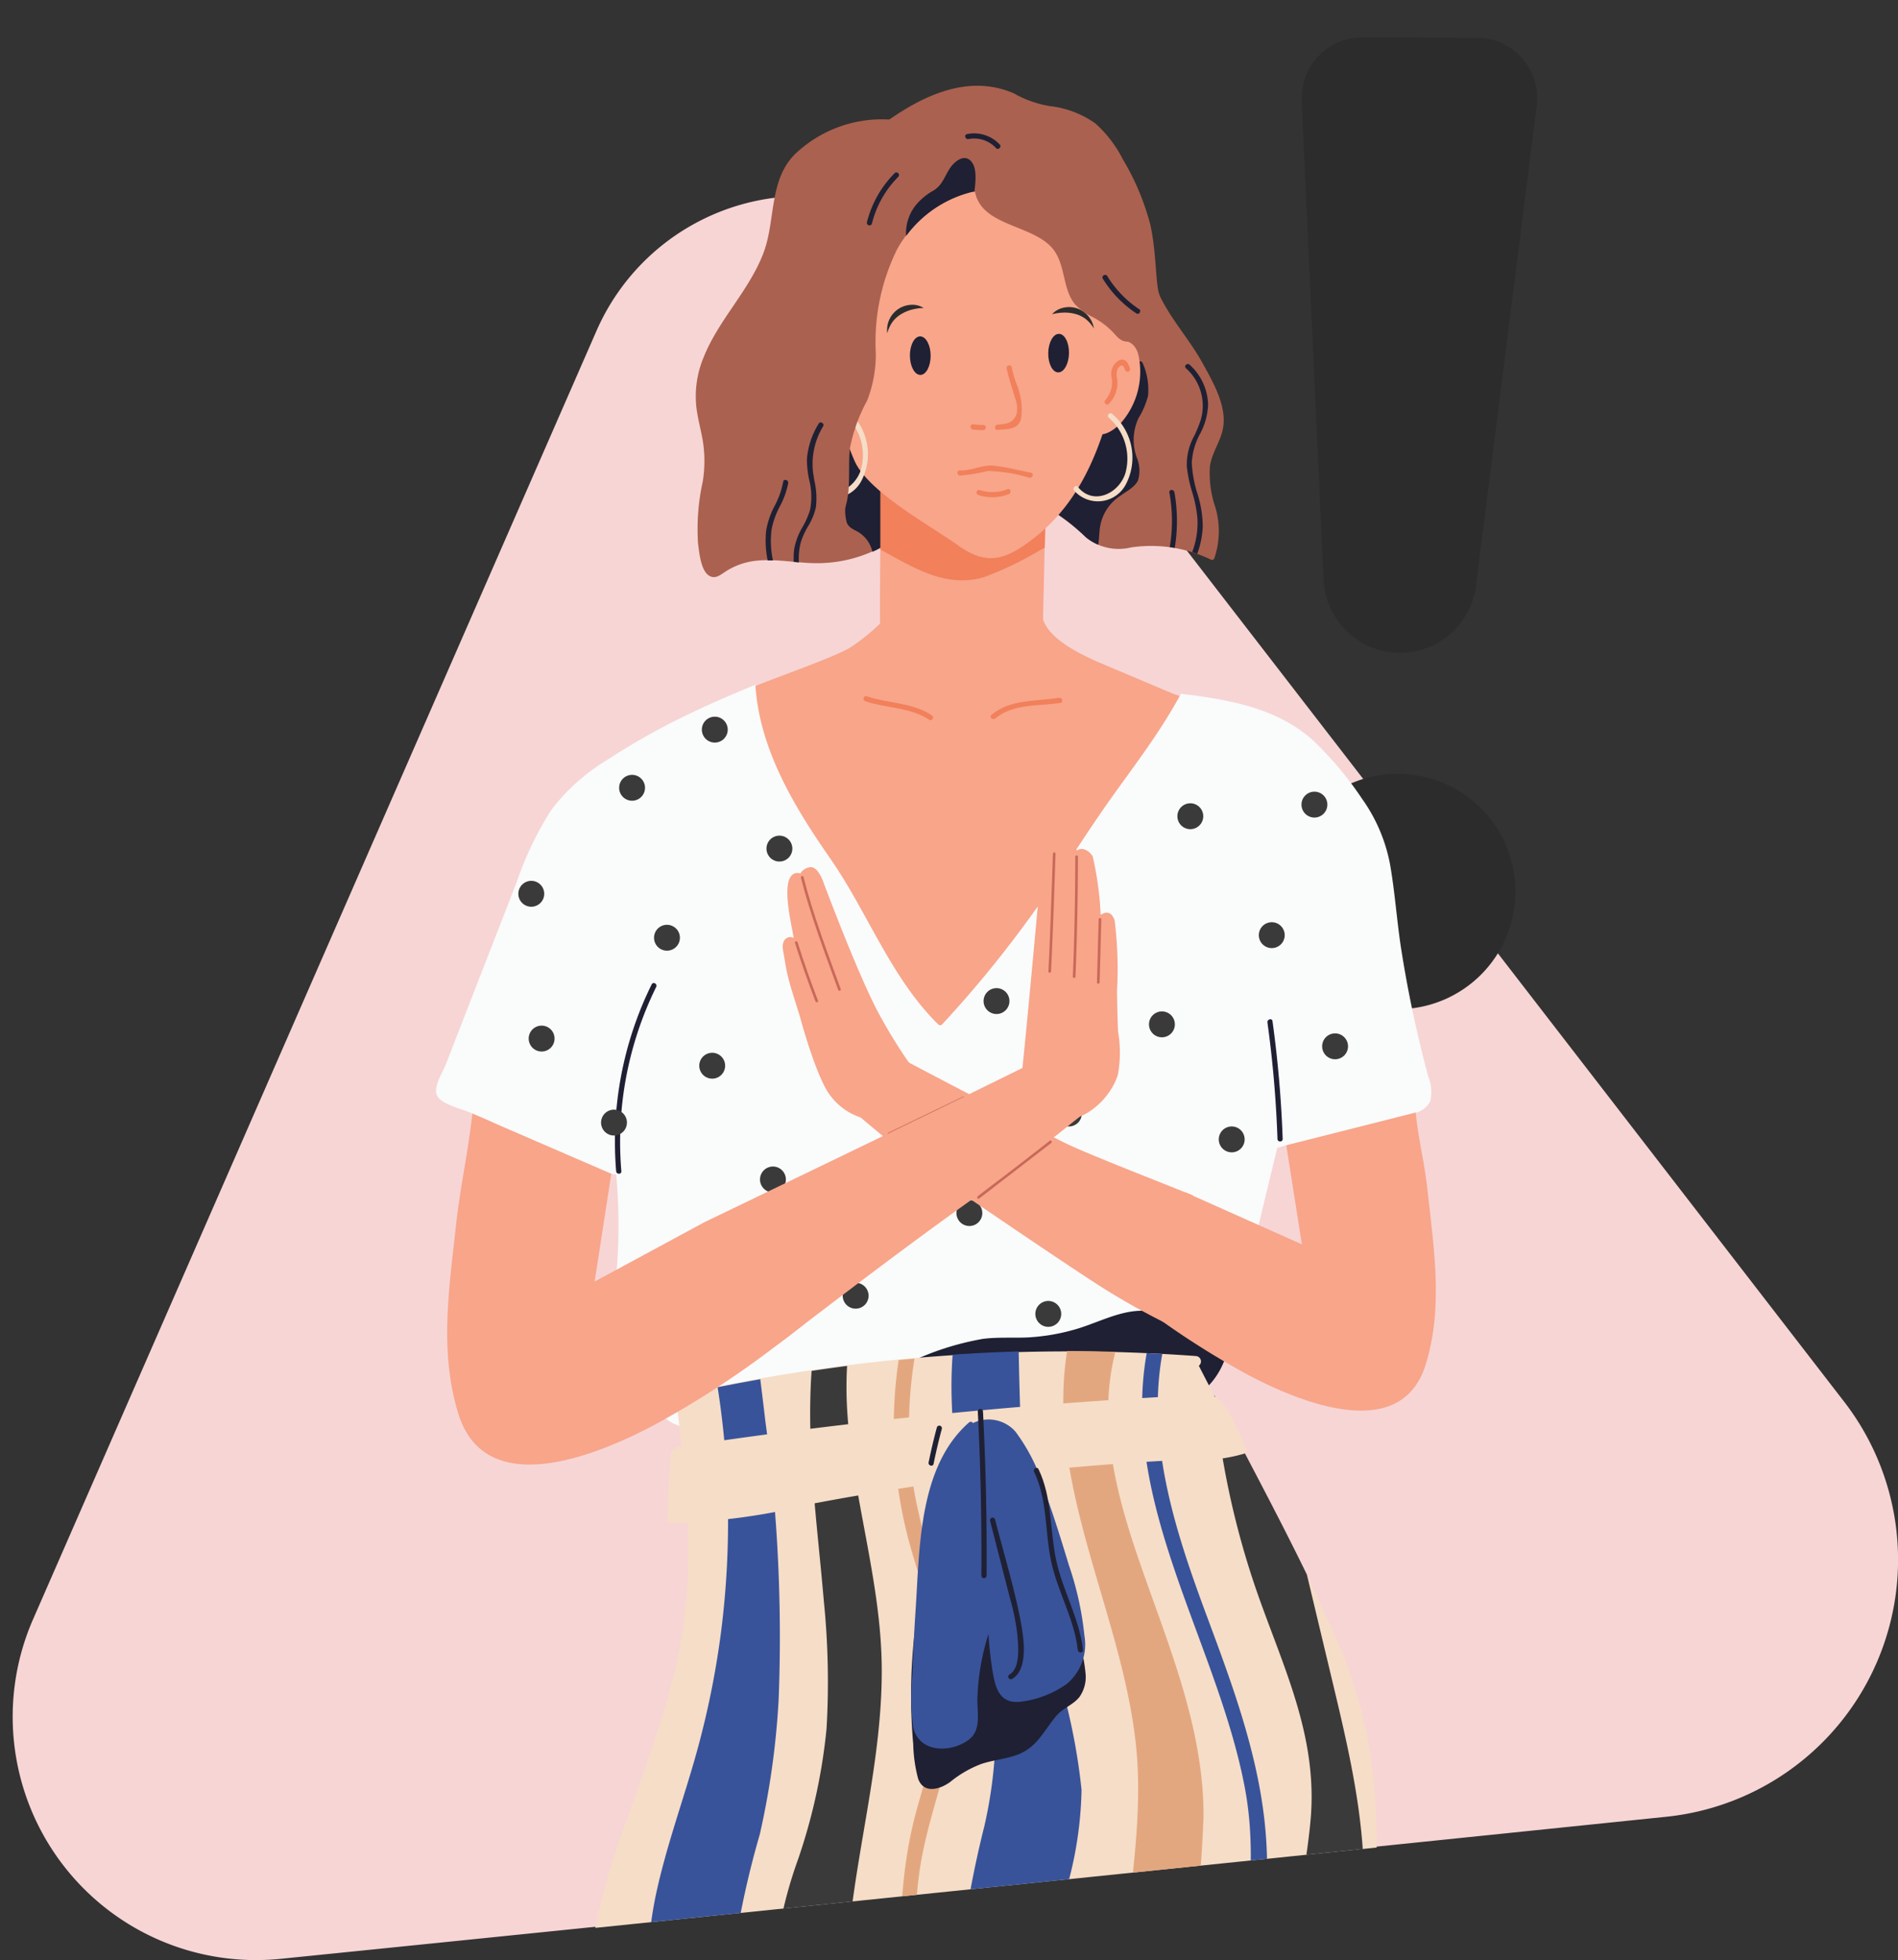 <svg xmlns="http://www.w3.org/2000/svg" xmlns:xlink="http://www.w3.org/1999/xlink" width="109.465" height="113.02" viewBox="0 0 109.465 113.02">
  <rect x="0" y="0" width="109.465" height="113.02" fill="#333333" stroke="none"/>
  <defs>
    <clipPath id="clip-path">
      <path id="Path_87296" data-name="Path 87296" d="M450.262,53.088H552.686l-10.6,105.249-75.582,7.77Z" transform="translate(-450.262 -53.088)" fill="none"/>
    </clipPath>
    <clipPath id="clip-path-2">
      <rect id="Rectangle_4153" data-name="Rectangle 4153" width="12.708" height="5.835" fill="none"/>
    </clipPath>
  </defs>
  <g id="Group_8171" data-name="Group 8171" transform="translate(-450.262 -53.088)">
    <path id="Shape" d="M452.466,151.164a14.03,14.03,0,0,0,14.293,19.566c22.583-2.287,56.421-5.768,79.876-8.187a14.9,14.9,0,0,0,10.29-23.932L507.113,74.128a12.972,12.972,0,0,0-22.142,2.723Z" transform="translate(-0.302 -4.699)" fill="#f7d5d5"/>
    <g id="Group" transform="translate(524.086 55.247)">
      <path id="Fill_4" data-name="Fill 4" d="M556.539,59.808,557.8,87.347a4.415,4.415,0,0,0,8.8.357l3.494-27.6a3.489,3.489,0,0,0-3.006-3.915,3.554,3.554,0,0,0-.425-.03l-6.641-.02a3.49,3.49,0,0,0-3.479,3.5c0,.054,0,.109,0,.164" transform="translate(-555.291 -56.144)" fill="#2c2c2c"/>
      <path id="Fill_6" data-name="Fill 6" d="M567.967,125.283a6.787,6.787,0,1,1-4.156-8.652h0a6.782,6.782,0,0,1,4.158,8.642l0,.009" transform="translate(-554.774 -73.792)" fill="#2c2c2c"/>
    </g>
    <g id="Girl" transform="translate(450.262 53.088)">
      <path id="Mask-2" d="M450.262,53.088H552.686l-10.6,105.249-75.582,7.77Z" transform="translate(-450.262 -53.088)" fill="none"/>
      <g id="Group_8174" data-name="Group 8174">
        <g id="Group_8173" data-name="Group 8173" clip-path="url(#clip-path)">
          <g id="Girl-2" transform="translate(16.95 4.945)">
            <g id="Girl-3">
              <g id="Group_3" data-name="Group 3" transform="translate(4.101 205.149)">
                <path id="Clip_2-2" data-name="Clip 2-2" d="M480.064,350.515h12.708v5.835H480.064Z" transform="translate(-480.064 -350.515)" fill="none"/>
                <g id="Group_8172" data-name="Group 8172">
                  <g id="Group_8171-2" data-name="Group 8171" clip-path="url(#clip-path-2)">
                    <g id="Group_3-2" data-name="Group 3-2" transform="translate(0.001 0)">
                      <path id="Fill_1" data-name="Fill 1" d="M492.7,351.183c-1.15-.727-2.9-.66-4.2-.668a21.761,21.761,0,0,0-4.771.515.156.156,0,0,0-.2-.088l-.008,0c-1.993.928-2.782,3.021-3.442,4.973a.151.151,0,0,0,.1.184,19.543,19.543,0,0,0,7.524-.29c1.074-.226,1.541-1.038,2.233-1.813a20.394,20.394,0,0,1,2.8-2.583.15.15,0,0,0,0-.213.119.119,0,0,0-.028-.022" transform="translate(-480.065 -350.515)" fill="#1f2033"/>
                    </g>
                  </g>
                </g>
              </g>
              <path id="Fill_4-2" data-name="Fill 4-2" d="M537.91,72.173c-.252-.529-.174-2.456-.549-4.1a14.4,14.4,0,0,0-1.579-3.744,6.993,6.993,0,0,0-1.586-2.07,5.6,5.6,0,0,0-2.64-1,6.3,6.3,0,0,1-2.06-.732c-2.923-1.274-5.878.458-8.163,2.234a.147.147,0,0,0-.16.1c0,.012-.007.023-.011.035l-.141.109c-.1.078-.04.194.052.232a4.459,4.459,0,0,0,.581,2.491q.777,1.776,1.563,3.55a50.082,50.082,0,0,1,2.931,7.43c.532,2.044.964,4.233,2.4,5.868a7.008,7.008,0,0,0,2.585,1.685,11.269,11.269,0,0,1,2.521,1.866,3.007,3.007,0,0,0,2.607.579,7.944,7.944,0,0,1,4.591.7.152.152,0,0,0,.2-.054,4.839,4.839,0,0,0-.016-3.21,6.122,6.122,0,0,1-.234-2.082c.1-.8.624-1.458.762-2.249.223-1.271-.6-2.676-1.192-3.744-.741-1.346-1.814-2.506-2.472-3.893" transform="translate(-487.974 -60.088)" fill="#ab614f"/>
              <path id="Fill_6-2" data-name="Fill 6-2" d="M540.919,89.429a1.963,1.963,0,0,0-.044-1.215,2.961,2.961,0,0,1,.071-2.362,4.688,4.688,0,0,0,.545-1.278,3.789,3.789,0,0,0-.306-1.886.151.151,0,0,0-.294.04,7.158,7.158,0,0,0-2.3,2.376c-.762,1.085-1.445,2.238-2.152,3.362a4.939,4.939,0,0,0-.973,2.433,11.894,11.894,0,0,1,2.438,1.825,2.9,2.9,0,0,0,.715.434c.046-.3.056-.61.076-.777a2.635,2.635,0,0,1,1.221-2.059c.336-.249.829-.491,1.006-.894" transform="translate(-492.23 -66.693)" fill="#1f2033"/>
              <path id="Fill_8" data-name="Fill 8" d="M544.462,349.609q-2.448.437-4.868,1.008c-.783.186-1.566.376-2.341.593a2.774,2.774,0,0,0-1.336.684.153.153,0,0,0-.212.2c.87,1.692,2.95,3.485,5.01,3.071a3.671,3.671,0,0,0,2.16-1.744,14.655,14.655,0,0,0,1.77-3.629c.039-.117-.08-.2-.184-.184" transform="translate(-492.296 -145.1)" fill="#1f2033"/>
              <path id="Fill_10" data-name="Fill 10" d="M536.02,111.633a1.8,1.8,0,0,0-.259-2.526c-.03-.025-.062-.049-.094-.071a2.9,2.9,0,0,0,.453-.7c.353-.817.194-.547-.428-.831l-4.322-1.827c-1.005-.458-2.736-1.284-3.091-2.437,0-.027-.009-.052-.011-.078v-.011a2.5,2.5,0,0,0,0-.542.385.385,0,0,0-.046-.09.119.119,0,0,0-.117-.122h-.02c-.328-.178-.947-.012-1.267-.006q-2.614.07-5.221.288a15.865,15.865,0,0,0-1.617.108.142.142,0,0,0-.177-.095.145.145,0,0,0-.061.039l-.006.006a.137.137,0,0,0-.164.028,11.387,11.387,0,0,1-2.465,2.147c-1.048.6-4.919,1.946-5.463,2.211-.283.138-.306.365-.312.668a2.973,2.973,0,0,0,.424,1.049c.013.025.027.049.04.075a3.743,3.743,0,0,0-.6,3.037c.473,2.021,2.1,3.868,3.312,5.5,2.419,3.271,5.011,6.428,6.869,10.052a1.563,1.563,0,0,0,.944,1.789,1.7,1.7,0,0,0,2.728-1.625l1.33-2.113a1.627,1.627,0,0,0,.249-.673,17.768,17.768,0,0,0,2.74-5.565l6.649-7.694" transform="translate(-485.076 -72.488)" fill="#f8a58a"/>
              <path id="Fill_12" data-name="Fill 12" d="M543.077,131.535c-.22-.829-.43-1.662-.622-2.5q-.544-2.371-.922-4.775c-.258-1.64-.362-3.308-.653-4.945a9.554,9.554,0,0,0-1.613-3.761,19.865,19.865,0,0,0-2.783-3.324c-2.082-1.919-4.941-2.4-7.66-2.726-.2.378-.419.744-.631,1.1-1.054,1.753-2.3,3.375-3.482,5.041-1.474,2.078-2.8,4.258-4.291,6.327a66.048,66.048,0,0,1-5.375,6.6.152.152,0,0,1-.212,0c-2.741-2.689-4.076-6.471-6.244-9.584-2.082-2.994-4.076-6.3-4.309-10-1.421.575-2.826,1.185-4.2,1.863a40.062,40.062,0,0,0-4.329,2.455,11.523,11.523,0,0,0-3.249,2.907,19.519,19.519,0,0,0-2.01,4.209l-2.033,5.223-2.031,5.223c-.181.46-.732,1.29-.516,1.784.163.374.8.588,1.152.728a15.756,15.756,0,0,1,2.5,1.048c.742.454,1.431.98,2.2,1.392a12.8,12.8,0,0,0,4.49,1.4,32.684,32.684,0,0,1,0,5.855,10.1,10.1,0,0,0,1.126,5.553c.648,1.267,1.353,3.058,2.989,3.165a18.859,18.859,0,0,0,3.029-.275q1.754-.178,3.509-.322,6.732-.551,13.492-.59c2.027-.012,4.058.09,6.083.047a5.451,5.451,0,0,0,4.026-1.353,5.549,5.549,0,0,0,1.134-2.4c.317-1.189.595-2.39.891-3.584.57-2.3,1.262-5.248,1.849-7.633.208-.057.406-.116.585-.16q2.462-.615,4.923-1.235c.781-.2,1.572-.374,2.347-.6a1.314,1.314,0,0,0,.969-.7,2.375,2.375,0,0,0-.131-1.45" transform="translate(-477.665 -74.446)" fill="#fafbfb"/>
              <path id="Fill_14" data-name="Fill 14" d="M542.157,162.2a11.194,11.194,0,0,0-1.375-1.029,2.487,2.487,0,0,0-.636-.141,2.355,2.355,0,0,1-.98-.494,2.343,2.343,0,0,0-1.513-.454c-1.309.054-2.575.777-3.826,1.109a12.158,12.158,0,0,1-2.65.429c-.852.034-1.7-.028-2.551.083a16.33,16.33,0,0,0-4.25,1.367.118.118,0,0,0-.093.04l-.081.035c-.176.076-.024.333.15.257l.05-.021a22.786,22.786,0,0,0,4.265.528c1.517.2,3.008.565,4.521.8a26.71,26.71,0,0,0,4.512.29c.777-.011,1.554-.047,2.331-.095.325-.02.672-.02,1.016-.034a3.468,3.468,0,0,0,.712-.583,4.457,4.457,0,0,0,.9-1.611,1.879,1.879,0,0,0-.5-.473" transform="translate(-488.9 -89.448)" fill="#1f2033"/>
              <path id="Fill_16" data-name="Fill 16" d="M536.916,228.215c-.363-5.409-1.267-10.772-1.5-16.192-.223-5.254.569-10.4,1.056-15.611.526-5.638.289-11.044-2.023-16.287-2.385-5.413-5.308-10.632-8-15.9a.311.311,0,0,0-.159-.558,101.432,101.432,0,0,0-29.716,2.219.253.253,0,0,0-.212.277.24.24,0,0,0-.039.17c.646,5.108,1.156,10.177-.042,15.25-1.027,4.347-2.854,8.446-4.1,12.727a38.533,38.533,0,0,0-1.088,13.7,51.012,51.012,0,0,1,.151,7.295,27.921,27.921,0,0,1-1.625,7.113c-1.423,4.055-3.381,7.971-4.122,12.235-.81,4.662.882,9.071.648,13.71-.4,7.947-6.967,13.859-8.462,21.51-1.009,5.164,1.142,10.409-.189,15.531-1.1,4.238-4,8.152-3.049,12.709a.3.3,0,0,0,.288.219,170.421,170.421,0,0,1,21.4-.963.3.3,0,0,0,.3-.3,43.361,43.361,0,0,1,1.308-10.48c.836-2.83,2.243-5.452,3.116-8.269,1.894-6.116-.332-12.662,2.087-18.673,1.1-2.734,2.744-5.211,3.88-7.93a25.435,25.435,0,0,0,1.656-8.224,41.346,41.346,0,0,1,1.493-10.006c.5-1.572,1.105-3.108,1.7-4.65a28.952,28.952,0,0,1,.968,6.293,73.167,73.167,0,0,1-.749,8.849c-.588,5.877.276,11.753-.011,17.637a34.427,34.427,0,0,1-1.7,8.83,21.311,21.311,0,0,0-1.42,7.569c.174,3.2,1.413,6.234,1.795,9.41a28.094,28.094,0,0,1-.719,10.377.3.3,0,0,0,.288.377,145.5,145.5,0,0,0,16.711-.973c1.425-.167,4.284,0,5.211-1.365,1.033-1.52.338-4.341.161-6.015a24.181,24.181,0,0,1,.434-8.247c.574-2.476,1.359-4.906,1.71-7.43.7-5.027-.636-10-.911-15-.3-5.412,1.145-10.626,2.3-15.86a52.708,52.708,0,0,0,1.173-15.074" transform="translate(-474.258 -90.423)" fill="#f6ddc7"/>
              <path id="Fill_18" data-name="Fill 18" d="M499.54,180.309a50.158,50.158,0,0,1-1.606,7.6c-.72,2.465-1.584,4.892-2.126,7.406-1.067,4.945-.164,9.842.228,14.8a28.667,28.667,0,0,1-.26,7.506,40.2,40.2,0,0,1-1.88,6.477c-1.565,4.266-3.505,8.461-4.218,12.984-.77,4.874.353,9.741.195,14.63-.155,4.874-2.273,9.048-4.355,13.343a39.282,39.282,0,0,0-2.472,6.031,38.474,38.474,0,0,0-1.2,7.177,57.986,57.986,0,0,1-1.06,7.812,56.911,56.911,0,0,1-2.123,6.619c-.752,2.034-1.554,4.1-2.176,6.2q3.885-.4,7.788-.615c.008-.052.018-.105.026-.158a63.694,63.694,0,0,0,.632-7.733c.1-2.715.16-5.439.49-8.137a37.782,37.782,0,0,1,1.738-7.463c1.546-4.6,3.7-8.971,5.086-13.626a32.077,32.077,0,0,0,1.31-7c.184-2.695.047-5.4-.025-8.093a41.922,41.922,0,0,1,.388-8.294,38.685,38.685,0,0,1,2.13-7.172c.9-2.343,1.88-4.656,2.667-7.039A39.242,39.242,0,0,0,500.575,208a53.746,53.746,0,0,1-.441-8.189,52.472,52.472,0,0,1,1.652-7.911,46.536,46.536,0,0,0,1.084-7.755,92.852,92.852,0,0,0-.77-16.092c-.092-.8-.191-1.591-.288-2.386q-1.232.218-2.46.463a50.222,50.222,0,0,1,.187,14.184" transform="translate(-474.913 -91.088)" fill="#38539a"/>
              <path id="Fill_20" data-name="Fill 20" d="M508.728,164.872c-.312,4.429.331,8.859.706,13.273a46.469,46.469,0,0,1,.157,7.346,33.12,33.12,0,0,1-1.641,7.536,24.942,24.942,0,0,0-1.456,7.12,41.756,41.756,0,0,0,.862,7.283,30.064,30.064,0,0,1,.393,7.417,40.439,40.439,0,0,1-1.272,6.937c-1.175,4.456-2.818,8.773-3.961,13.238a40.827,40.827,0,0,0-1.182,6.585,71.4,71.4,0,0,0,.031,7.639,24.646,24.646,0,0,1-.962,7.666c-.683,2.279-1.625,4.469-2.483,6.686a37.023,37.023,0,0,0-2.049,7.115c-.417,2.445-.608,4.92-.87,7.384a50.039,50.039,0,0,1-1.305,7.477c-.622,2.362-1.4,4.679-2.15,7-.565,1.745-1.124,3.518-1.584,5.312,1.491-.071,2.984-.112,4.477-.141,1.021-4.016.848-8.234,1.034-12.349a37.1,37.1,0,0,1,1.06-7.809,51.023,51.023,0,0,1,2.418-6.79c1.843-4.379,3.921-8.688,4.839-13.385.978-5,.853-10.12,1.211-15.181a47.832,47.832,0,0,1,1.135-7.738c.578-2.426,1.333-4.8,2.086-7.182,1.449-4.574,2.917-9.22,3.083-14.057.182-5.283-.941-10.511-.443-15.8.485-5.153,1.936-10.2,1.912-15.4-.024-5.086-1.714-9.963-2-15.02a22.157,22.157,0,0,1,0-2.451q-1.028.136-2.042.288" transform="translate(-478.87 -90.771)" fill="#3a3a3a"/>
              <path id="Fill_22" data-name="Fill 22" d="M518.836,208.6c-.326-4.894-1.137-9.83-.524-14.734.353-2.831,1.442-5.472,1.978-8.26a15.253,15.253,0,0,0-.415-7.107c-.792-2.865-1.8-5.594-2.048-8.584a24.606,24.606,0,0,1,.239-5.929c-.305.028-.61.055-.914.085a25.742,25.742,0,0,0,.685,10.786c.716,2.532,1.766,5.036,1.837,7.7.076,2.589-.828,5.046-1.5,7.509-2.621,9.653,1.534,19.585-.983,29.238-1.207,4.629-3.432,8.909-4.8,13.486-1.434,4.8-1.1,9.629-1.464,14.563-.372,5.056-2.344,9.658-4.072,14.36a45.22,45.22,0,0,0-2.7,14.187,88.5,88.5,0,0,1-.685,9.068c-.392,2.749-.918,5.476-1.351,8.218-.227,1.445-.424,2.9-.565,4.35.283,0,.562.006.842.009.565-6.095,2.212-12.227,2.518-18.26.266-5.262.413-10.305,2.107-15.351,1.5-4.471,3.574-8.784,4.418-13.455.894-4.941.141-10.021,1.174-14.943.969-4.6,3.1-8.836,4.612-13.265a34.389,34.389,0,0,0,1.608-13.672" transform="translate(-482.273 -90.597)" fill="#e3a780"/>
              <path id="Fill_24" data-name="Fill 24" d="M529.092,175.953a59.962,59.962,0,0,1,1.1,7.313,25.876,25.876,0,0,1-.6,7.5,60.057,60.057,0,0,0-1.366,7.331,36.255,36.255,0,0,0,.085,7.675c.3,2.527.758,5.015.808,7.569a47.782,47.782,0,0,1-.594,8c-.389,2.6-.88,5.183-1.438,7.753l.11-.283a31.137,31.137,0,0,1,.934,5.5,20.921,20.921,0,0,0,1.813-6.162,46.816,46.816,0,0,1,1.8-7.5,23.052,23.052,0,0,0,1.063-3.833,15.238,15.238,0,0,0,.056-3.867,63.248,63.248,0,0,1-.74-8.514,29.97,29.97,0,0,1,1.541-8.11,22.011,22.011,0,0,0,1.532-7.644,35.676,35.676,0,0,0-1.711-7.787c-1.563-5.7-1.8-11.614-1.915-17.494q-1.9.057-3.809.189c-.311,4.16.535,8.287,1.332,12.364" transform="translate(-489.769 -90.423)" fill="#38539a"/>
              <path id="Fill_26" data-name="Fill 26" d="M540.409,197.53a72.924,72.924,0,0,0,.636-7.323c.016-4.282-1.421-8.321-2.847-12.3-1.383-3.868-2.9-7.931-2.619-12.113a13.49,13.49,0,0,1,.381-2.38c-.926-.026-1.853-.042-2.783-.042-1.329,8.323,3.85,16.16,4.086,24.427.141,4.945-1.086,9.813-1.024,14.757.031,2.495.491,4.948.738,7.425a23.379,23.379,0,0,1-.29,6.889c-.848,4.3-2.7,8.314-4.2,12.407a42.511,42.511,0,0,0-1.871,6.292,45.788,45.788,0,0,0-.706,6.694,66.282,66.282,0,0,1-.584,7.185,23.253,23.253,0,0,1-2.184,6.671c-.3.607-.607,1.209-.911,1.813.017,1.226.008,2.452-.051,3.679a34.426,34.426,0,0,1-1.7,8.83,21.309,21.309,0,0,0-1.42,7.569c.158,2.936,1.209,5.729,1.676,8.626a93.81,93.81,0,0,1,3.683-12.111c1.714-4.521,3.582-9.011,4.548-13.774s1.175-9.607,1.786-14.41a50.112,50.112,0,0,1,1.46-7.455c.627-2.194,1.424-4.335,2.224-6.47,1.572-4.2,3.2-8.464,3.5-12.977.334-4.928-1.022-9.738-1.554-14.6a34.194,34.194,0,0,1,.024-7.307" transform="translate(-488.583 -90.415)" fill="#e3a780"/>
              <path id="Fill_28" data-name="Fill 28" d="M545.378,201.342c.175-2.446.557-4.874.663-7.326.23-5.383-1.592-10.313-3.44-15.276-1.8-4.836-3.509-10-2.583-15.152-.3-.018-.6-.029-.9-.044-1.536,8.714,4.088,16.7,5.666,25.083.964,5.124-.434,10.126-.391,15.258.043,4.978,1.587,9.773,2.025,14.708.827,9.324-2.88,18.147-5.5,26.9a67.724,67.724,0,0,0-2.645,13.107c-.48,5.044-.8,10.03-2.679,14.8-1.971,5.006-4.442,9.668-5.859,14.9a100.467,100.467,0,0,0-2.079,9.927c.3,0,.6-.011.907-.017.437-2.623.932-5.236,1.56-7.82a76.884,76.884,0,0,1,5.007-13.657A41.469,41.469,0,0,0,538.7,263.6c.513-4.935.878-9.788,2.144-14.606,2.26-8.618,6.081-16.96,6.54-25.963.237-4.662-.824-9.133-1.572-13.7a34.016,34.016,0,0,1-.439-7.985" transform="translate(-489.935 -90.466)" fill="#38539a"/>
              <path id="Fill_30" data-name="Fill 30" d="M555.167,224.15c-.538-4.049-1.174-8.089-1.463-12.166a66.943,66.943,0,0,1,.773-13.653c.688-5.248-.456-10.03-1.672-15.108l-1.413-5.911c-1.7-3.487-3.548-6.915-5.337-10.353a48.181,48.181,0,0,0,2.388,11.151c1.537,4.459,3.583,8.437,3.167,13.3-.2,2.287-.694,4.535-.927,6.816a46.793,46.793,0,0,0-.117,7.312c.257,4.721,1.016,9.395,1.471,14.1a53.264,53.264,0,0,1-.342,14.388c-.755,4.321-1.986,8.537-3.037,12.791a66.069,66.069,0,0,0-2.017,13.11,45.426,45.426,0,0,1-2.472,13.92c-2.875,7.954-7.524,16.4-5.823,25.006q2.158-.142,4.309-.349c1.684-6.987,5.34-13.379,7.326-20.3a48.293,48.293,0,0,0,1.483-13.118,58.4,58.4,0,0,1,1.052-11.438c.463-3.146,1.249-6.254,1.935-9.369a52.691,52.691,0,0,0,1.176-15.071c-.113-1.69-.283-3.376-.463-5.06" transform="translate(-492.969 -91.468)" fill="#3a3a3a"/>
              <path id="Fill_32" data-name="Fill 32" d="M502.59,133.406a20.511,20.511,0,0,0-2.049,10.776c.016.19.314.191.3,0a20.223,20.223,0,0,1,2.009-10.626c.085-.172-.172-.323-.258-.15" transform="translate(-481.955 -81.594)" fill="#1f2033"/>
              <path id="Fill_34" data-name="Fill 34" d="M554.035,136.393c-.026-.189-.314-.108-.29.079a65.558,65.558,0,0,1,.579,6.717c.007.191.305.192.3,0a66.33,66.33,0,0,0-.588-6.8" transform="translate(-497.597 -82.462)" fill="#1f2033"/>
              <path id="Fill_38" data-name="Fill 38" d="M538.159,170.135a12.26,12.26,0,0,0-.723-1.625,4.686,4.686,0,0,0-.895-1.358,1.518,1.518,0,0,0-1.148-.212c-.781.037-1.562.083-2.342.126q-4.686.269-9.358.684-9.221.818-18.379,2.2a.121.121,0,0,0-.109.132.128.128,0,0,0,.008.033.161.161,0,0,0-.215.078.167.167,0,0,0-.014.049q-.2,1.964-.212,3.937a.151.151,0,0,0,.149.149,37.317,37.317,0,0,0,8.24-1.123q4.292-.815,8.625-1.386,4.205-.553,8.438-.875,2.19-.167,4.38-.271a9.521,9.521,0,0,0,3.488-.368.149.149,0,0,0,.071-.168" transform="translate(-483.218 -91.453)" fill="#f6ddc7"/>
              <path id="Fill_40" data-name="Fill 40" d="M512.281,295.329a19.422,19.422,0,0,0-2.414,2.347c-1.214,1.437-1.84,3.206-2.938,4.712-1.848,2.537-4.8,4.269-5.8,7.382-.053.165.185.255.273.115a12.132,12.132,0,0,1,1.627-2.219,6.246,6.246,0,0,1,2.6-1.385c1.564-.553,2.083-1.825,2.955-3.112a7.394,7.394,0,0,1,1.317-1.4,15.679,15.679,0,0,1,.918-3.364c.424-1.055.931-2.073,1.457-3.08" transform="translate(-482.147 -129.161)" fill="#1f2033"/>
              <path id="Fill_42" data-name="Fill 42" d="M527.633,251.343c2.214-1.747,2.486-4.79,3.718-7.174.852-1.649,1.99-3.126,2.818-4.8a28.142,28.142,0,0,0,1.937-5.136.15.15,0,0,0-.273-.115c-3.478,4.784-7.015,9.729-8.592,15.5q.212.858.393,1.722" transform="translate(-489.815 -111.169)" fill="#1f2033"/>
              <path id="Fill_44" data-name="Fill 44" d="M490.312,324.507a11.15,11.15,0,0,1-2.563,3.108c-.9.757-1.864,1.42-2.693,2.26a14.658,14.658,0,0,0-3.385,5.51c-.063.182.225.26.287.079a14.3,14.3,0,0,1,3.824-5.871c.879-.807,1.893-1.451,2.755-2.278a11.444,11.444,0,0,0,2.033-2.655.15.15,0,0,0-.257-.153h0" transform="translate(-476.432 -137.708)" fill="#1f2033"/>
              <path id="Fill_46" data-name="Fill 46" d="M555.208,285.992q-2.682,3.757-5.245,7.6c-.107.16.151.309.257.15q2.563-3.841,5.246-7.6c.112-.156-.147-.305-.257-.15" transform="translate(-496.48 -126.401)" fill="#1f2033"/>
              <path id="Fill_48" data-name="Fill 48" d="M521.668,141.134a.746.746,0,1,0,.713.713.746.746,0,0,0-.713-.713" transform="translate(-487.97 -83.885)" fill="#3a3a3a"/>
              <path id="Fill_50" data-name="Fill 50" d="M494.234,136.808a.746.746,0,1,0,.713.713.746.746,0,0,0-.713-.713" transform="translate(-479.914 -82.615)" fill="#3a3a3a"/>
              <path id="Fill_52" data-name="Fill 52" d="M508.162,139.024a.746.746,0,1,0,.713.713.746.746,0,0,0-.713-.713" transform="translate(-484.004 -83.266)" fill="#3a3a3a"/>
              <path id="Fill_54" data-name="Fill 54" d="M537.284,142.927a.746.746,0,1,0,.713.713.746.746,0,0,0-.713-.713" transform="translate(-492.555 -84.412)" fill="#3a3a3a"/>
              <path id="Fill_56" data-name="Fill 56" d="M550.578,145.038a.746.746,0,1,0,.713.713.746.746,0,0,0-.713-.713" transform="translate(-496.458 -85.032)" fill="#3a3a3a"/>
              <path id="Fill_58" data-name="Fill 58" d="M531.375,133.748a.746.746,0,1,0,.713.713.746.746,0,0,0-.713-.713" transform="translate(-490.82 -81.717)" fill="#3a3a3a"/>
              <path id="Fill_60" data-name="Fill 60" d="M544.881,135.647a.746.746,0,1,0,.713.713.746.746,0,0,0-.713-.713" transform="translate(-494.786 -82.274)" fill="#3a3a3a"/>
              <path id="Fill_62" data-name="Fill 62" d="M559.019,137.441a.746.746,0,1,0,.713.713.746.746,0,0,0-.713-.713" transform="translate(-498.937 -82.801)" fill="#3a3a3a"/>
              <path id="Fill_64" data-name="Fill 64" d="M517.553,131.215a.746.746,0,1,0,.713.713.746.746,0,0,0-.713-.713" transform="translate(-486.761 -80.973)" fill="#3a3a3a"/>
              <path id="Fill_66" data-name="Fill 66" d="M504.469,128.578a.746.746,0,1,0,.713.713.746.746,0,0,0-.713-.713" transform="translate(-482.92 -80.199)" fill="#3a3a3a"/>
              <path id="Fill_68" data-name="Fill 68" d="M493.39,124.99a.746.746,0,1,0,.713.713.746.746,0,0,0-.713-.713" transform="translate(-479.666 -79.145)" fill="#3a3a3a"/>
              <path id="Fill_70" data-name="Fill 70" d="M513.649,121.3a.746.746,0,1,0,.713.713.746.746,0,0,0-.713-.713" transform="translate(-485.615 -78.061)" fill="#3a3a3a"/>
              <path id="Fill_72" data-name="Fill 72" d="M538.128,124.99a.746.746,0,1,0,.713.713.746.746,0,0,0-.713-.713" transform="translate(-492.803 -79.145)" fill="#3a3a3a"/>
              <path id="Fill_74" data-name="Fill 74" d="M553.849,128.366a.746.746,0,1,0,.713.713.746.746,0,0,0-.713-.713" transform="translate(-497.419 -80.136)" fill="#3a3a3a"/>
              <path id="Fill_76" data-name="Fill 76" d="M501.62,116.338a.746.746,0,1,0,.713.713.746.746,0,0,0-.713-.713" transform="translate(-482.083 -76.605)" fill="#3a3a3a"/>
              <path id="Fill_78" data-name="Fill 78" d="M513.121,148.309a.746.746,0,1,0,.713.713.746.746,0,0,0-.713-.713" transform="translate(-485.46 -85.992)" fill="#3a3a3a"/>
              <path id="Fill_80" data-name="Fill 80" d="M500.143,143.666a.746.746,0,1,0,.713.713.746.746,0,0,0-.713-.713" transform="translate(-481.649 -84.629)" fill="#3a3a3a"/>
              <path id="Fill_82" data-name="Fill 82" d="M529.159,151.052a.746.746,0,1,0,.713.713.746.746,0,0,0-.713-.713" transform="translate(-490.169 -86.798)" fill="#3a3a3a"/>
              <path id="Fill_84" data-name="Fill 84" d="M545.2,152.845a.746.746,0,1,0,.713.713.746.746,0,0,0-.713-.713" transform="translate(-494.878 -87.324)" fill="#3a3a3a"/>
              <path id="Fill_86" data-name="Fill 86" d="M519.874,157.8a.746.746,0,1,0,.713.713.746.746,0,0,0-.713-.713" transform="translate(-487.443 -88.78)" fill="#3a3a3a"/>
              <path id="Fill_88" data-name="Fill 88" d="M504.364,155.589a.746.746,0,1,0,.713.713.746.746,0,0,0-.713-.713" transform="translate(-482.889 -88.13)" fill="#3a3a3a"/>
              <path id="Fill_90" data-name="Fill 90" d="M535.6,159.282a.746.746,0,1,0,.713.713.746.746,0,0,0-.713-.713" transform="translate(-492.059 -89.214)" fill="#3a3a3a"/>
              <path id="Fill_92" data-name="Fill 92" d="M547.2,118.659a.746.746,0,1,0,.713.713.746.746,0,0,0-.713-.713" transform="translate(-495.467 -77.286)" fill="#3a3a3a"/>
              <path id="Fill_94" data-name="Fill 94" d="M557.331,117.71a.746.746,0,1,0,.713.713.746.746,0,0,0-.713-.713" transform="translate(-498.441 -77.007)" fill="#3a3a3a"/>
              <path id="Fill_96" data-name="Fill 96" d="M508.373,111.59a.746.746,0,1,0,.713.713.746.746,0,0,0-.713-.713" transform="translate(-484.066 -75.21)" fill="#3a3a3a"/>
              <path id="Fill_98" data-name="Fill 98" d="M509.913,163.293a10.9,10.9,0,0,0-3.366-.583.149.149,0,0,0,0,.3,10.626,10.626,0,0,1,3.284.572c.182.062.26-.226.079-.287" transform="translate(-483.695 -90.221)" fill="#1f2033"/>
              <path id="Fill_100" data-name="Fill 100" d="M517.916,63.572c-.091-.052.9-.843.31-.733A7.26,7.26,0,0,0,512.8,64.83c-1.526,1.509-1.115,3.846-1.828,5.713-.833,2.178-2.593,3.85-3.452,6.019a5.821,5.821,0,0,0-.407,2.925c.082.626.251,1.233.36,1.854a7.381,7.381,0,0,1,0,2.378,12.729,12.729,0,0,0-.271,3.558c.071.514.159,1.7.74,1.914.3.113.561-.1.805-.261a4.016,4.016,0,0,1,1.88-.658c1.259-.117,2.511.2,3.771.141a7.853,7.853,0,0,0,3.053-.757c.942-.452,1.13-1.091,1.271-2.091.353-2.455-.225-4.908-.482-7.342-.317-3.01.313-5.863.747-8.825.291-1.984.964-4.672-1.074-5.828" transform="translate(-483.894 -60.892)" fill="#ab614f"/>
              <path id="Fill_102" data-name="Fill 102" d="M531.637,83.756c-.077-1.06-.223.95-1.631.865a11.7,11.7,0,0,0-3.1.785l-3.516.918.01-.619c.01-.574-1.116-.964-1.126-.387-.031,1.885-.177,7.848-.16,12.278.008,2.041.114,3.738.169,4.591.113,1.785,1.837,1.337,3.15,1.3,1.08-.029,2.158-.112,3.232-.239.706-.084,1.895-.017,2.422-.648.505-.6.336-1.742.359-2.459.046-1.363.386-13.67.187-16.388" transform="translate(-488.311 -66.947)" fill="#f8a58a"/>
              <path id="Fill_104" data-name="Fill 104" d="M521.809,92.427a11.667,11.667,0,0,0,.108-1.705,4.058,4.058,0,0,0-.275-1.042,29.652,29.652,0,0,0-1.7-3.108,2.29,2.29,0,0,0,.146-.184c.112-.155-.146-.3-.258-.15-.769,1.069-3.436,2.378-1.745,3.9a1.963,1.963,0,0,1,.72,1.62,2.656,2.656,0,0,0,.055,1.2c.149.306.4.369.672.53a1.8,1.8,0,0,1,.8,1.13c.071-.03.141-.06.207-.093.942-.451,1.13-1.091,1.271-2.091" transform="translate(-486.966 -67.747)" fill="#1f2033"/>
              <path id="Fill_106" data-name="Fill 106" d="M531.625,96.209c.021-1.109.071-2.34.084-3.43a9.1,9.1,0,0,0-1.663.985c-2.38,1.345-5.147-1.141-7.906-1.377v3.925c1.868,1.007,3.72,2.232,5.944,1.606a19.968,19.968,0,0,0,3.323-1.6c.061-.03.148-.078.218-.111" transform="translate(-488.318 -69.572)" fill="#f1805b"/>
              <path id="Fill_108" data-name="Fill 108" d="M531.75,66.859a11.02,11.02,0,0,0-7.6-.886c-1.945.4-4.06,1.086-5.331,2.566-.071-.444-.848-.515-.9-.008-.53,4.838-.572,10.281,1.4,14.812.786,1.8,4.324,3.706,6,4.9,1.613,1.145,2.666.825,4.147-.278,2.733-2.037,4.054-5.034,4.945-9.013.8-3.576,1.043-10-2.675-12.1" transform="translate(-486.988 -61.725)" fill="#f8a58a"/>
              <path id="Fill_4-3" data-name="Fill 4-3" d="M524.794,78.152a2.862,2.862,0,0,0-.66.091,2.36,2.36,0,0,0-.6.245,1.728,1.728,0,0,0-.505.433,1.931,1.931,0,0,0-.327.69,1.454,1.454,0,0,1,.706-1.443,1.472,1.472,0,0,1,.69-.2,1.2,1.2,0,0,1,.694.18" transform="translate(-488.479 -65.339)" fill="#2c2c2c"/>
              <path id="Fill_4-4" data-name="Fill 4-4" d="M536.166,78.567a2.849,2.849,0,0,1,.66-.095,2.357,2.357,0,0,1,.644.07,1.72,1.72,0,0,1,.6.276,1.935,1.935,0,0,1,.506.573,1.461,1.461,0,0,0-.391-.791,1.445,1.445,0,0,0-.685-.4,1.469,1.469,0,0,0-.718,0,1.2,1.2,0,0,0-.617.365" transform="translate(-492.436 -65.393)" fill="#2c2c2c"/>
              <path id="Fill_110" data-name="Fill 110" d="M542,81.661c-.345-1.176-1.607-.824-2.1-.17-.868.642-.79,2.647-.75,3.613.018.446-.01,1,.453,1.158.481.164,1.052-.263,1.372-.591A4.478,4.478,0,0,0,542,81.661" transform="translate(-493.307 -66.195)" fill="#f8a58a"/>
              <path id="Fill_112" data-name="Fill 112" d="M516.866,85.581c.343.364.964.848,1.508.691.523-.15.515-.745.554-1.223.085-1.037.174-3.141-.768-3.865-.518-.72-1.834-1.194-2.268.054a4.668,4.668,0,0,0,.973,4.344" transform="translate(-486.431 -66.071)" fill="#f58c77"/>
              <path id="Fill_114" data-name="Fill 114" d="M525.75,81.652c0,.613-.26,1.112-.591,1.115s-.6-.493-.605-1.106.26-1.115.591-1.115.6.494.605,1.106" transform="translate(-489.026 -66.095)" fill="#1f2033"/>
              <path id="Fill_116" data-name="Fill 116" d="M537.045,81.461c-.012.613-.289,1.1-.619,1.1s-.588-.509-.577-1.122.289-1.105.62-1.1.588.509.576,1.122" transform="translate(-492.343 -66.034)" fill="#1f2033"/>
              <path id="Fill_118" data-name="Fill 118" d="M541.91,82.958c-.131-.49-.456-.733-.865-.28a.89.89,0,0,0-.2.734,1.574,1.574,0,0,1-.353,1.363c-.129.141.077.357.206.212a1.769,1.769,0,0,0,.475-.961,1.948,1.948,0,0,0,0-.485.87.87,0,0,1,.035-.575c.188-.316.353-.186.42.066a.149.149,0,0,0,.289-.071" transform="translate(-493.693 -66.651)" fill="#f1805b"/>
              <path id="Fill_120" data-name="Fill 120" d="M517.789,84.162a.82.82,0,0,1-.4-.54c-.046-.221.1-.429.125-.641a1.16,1.16,0,0,0-.141-.713c-.228-.395-.665-.487-.881-.022-.081.172.173.328.254.155q.353-.156.409.117a.436.436,0,0,1,.057.212,1.118,1.118,0,0,1-.071.481.911.911,0,0,0-.041.488,1.1,1.1,0,0,0,.531.72c.17.088.326-.166.155-.254" transform="translate(-486.655 -66.502)" fill="#c86959"/>
              <path id="Fill_122" data-name="Fill 122" d="M518.557,86.578c-.146-.124-.357.087-.212.212a3.131,3.131,0,0,1,.974,3.172c-.346,1.192-1.851,1.93-2.751.823-.121-.149-.331.063-.212.212a1.82,1.82,0,0,0,2.958-.315,3.313,3.313,0,0,0-.757-4.1" transform="translate(-486.609 -67.855)" fill="#f6ddc7"/>
              <path id="Fill_124" data-name="Fill 124" d="M530.2,86.644a4.514,4.514,0,0,1-.552-.035.164.164,0,0,1-.141-.177.12.12,0,0,1,.117-.123h.025a4.524,4.524,0,0,0,.553.035h.043a.141.141,0,0,1,.141.141v0a.141.141,0,0,1-.129.152H530.2Zm.848-.015a.124.124,0,0,1-.129-.119V86.5a.159.159,0,0,1,.141-.172l.049,0c.494-.047.857-.081,1.06-.625a1.67,1.67,0,0,0-.1-.923c-.014-.049-.028-.095-.039-.138-.053-.2-.114-.391-.174-.58a9.006,9.006,0,0,1-.266-.969.139.139,0,0,1,.03-.124.171.171,0,0,1,.129-.061.125.125,0,0,1,.129.108,8.14,8.14,0,0,0,.263.927,3.849,3.849,0,0,1,.287,2.007c-.131.591-.624.627-1.146.664-.074,0-.15.011-.225.018Z" transform="translate(-490.482 -66.788)" fill="#f1805b"/>
              <path id="Fill_130" data-name="Fill 130" d="M533.492,69.648c-.2-.625-1.2-.745-1.75-.892A15.3,15.3,0,0,0,529.1,68.3a19.864,19.864,0,0,0-5.991.441c-1.518.333-3.09.893-3.762,2.416a15.547,15.547,0,0,0-.824,2.8c-.219.954-.315,2.172-1.286,2.674-.17.088-.02.345.15.257,1.2-.622,1.264-2.236,1.554-3.4a8.458,8.458,0,0,1,.975-2.766,4.141,4.141,0,0,1,2.274-1.446,18.511,18.511,0,0,1,5.185-.748,16.708,16.708,0,0,1,2.866.208c.434.071.867.162,1.293.273.384.1,1.541.319,1.669.717.059.182.347.1.287-.079" transform="translate(-486.856 -62.48)" fill="#414f39"/>
              <path id="Fill_132" data-name="Fill 132" d="M538.995,69.97c-.071-1.969-.465-4.057-2.087-5.355a8.786,8.786,0,0,0-5.861-1.485,2.439,2.439,0,0,0-1.953,1.122c-.479.716-.135,1.8-.045,2.587a.156.156,0,0,0,.126.136.133.133,0,0,0,.138.109c2.543-.025,5.587-.3,7.214,2.056a7.563,7.563,0,0,1,1.164,3.586c.089.894-.131,2.066.413,2.839a.152.152,0,0,0,.234.03,2.865,2.865,0,0,0,.706-2.053c.035-1.185-.006-2.388-.049-3.571" transform="translate(-490.286 -60.976)" fill="#ab614f"/>
              <path id="Fill_134" data-name="Fill 134" d="M533.89,74.281a20.737,20.737,0,0,0-.134-2.294c-.141-1.3-.367-2.6-.616-3.885a2.718,2.718,0,0,0-1.554-2.18,7.572,7.572,0,0,0-5.82.02.115.115,0,0,0-.151-.059l-.006,0c-.039.016-.078.03-.117.045l-.062-.018c-.344-.216-.714-.385-1.053-.61l-.025-.018a2.528,2.528,0,0,0-.377-1.5c-.55-.777-1.707-.674-2.538-.565-2.427.314-3.992,1.9-5.525,3.669a15.384,15.384,0,0,0-2.175,3.023,18.782,18.782,0,0,0-1.221,3.518,16.639,16.639,0,0,0-.85,7.22A7.42,7.42,0,0,0,513,83.887a11.565,11.565,0,0,0,3.165,2.6.151.151,0,0,0,.181-.023c1.163-1.276.777-2.967.918-4.533a9.321,9.321,0,0,1,1-2.793,7.312,7.312,0,0,0,.5-2.739,12.078,12.078,0,0,1,1.227-5.983,6.831,6.831,0,0,1,4.394-3.334l.016-.007.079,0c.38,2.1,3.562,1.885,4.614,3.473.606.918.467,2.171,1.141,3.014a3.168,3.168,0,0,0,.969.725,4.469,4.469,0,0,1,1.385,1.069c.335.4.821.58,1.13.035a2.257,2.257,0,0,0,.17-1.108" transform="translate(-485.203 -60.984)" fill="#ab614f"/>
              <path id="Fill_136" data-name="Fill 136" d="M540.152,86.86c-.146-.124-.357.086-.212.212a3.133,3.133,0,0,1,.974,3.172c-.346,1.192-1.851,1.931-2.751.823-.121-.149-.331.063-.212.212a1.82,1.82,0,0,0,2.958-.315,3.313,3.313,0,0,0-.757-4.1" transform="translate(-492.95 -67.938)" fill="#f6ddc7"/>
              <path id="Fill_138" data-name="Fill 138" d="M533.681,182.912a5.443,5.443,0,0,0-3.09-2.533,10.279,10.279,0,0,0-4.573-.812c.033-.126.063-.253.1-.378a.149.149,0,1,0-.287-.082h0a32.829,32.829,0,0,0-1.178,9.294q.021,1.113.119,2.223a8.49,8.49,0,0,0,.283,1.993c.32.894,1.262.617,1.853.185a6.378,6.378,0,0,1,1.8-1.039c.642-.212,1.324-.275,1.966-.49,1.226-.413,1.576-1.358,2.349-2.277.381-.453.98-.636,1.342-1.1a2.007,2.007,0,0,0,.353-1.271,10.6,10.6,0,0,0-1.039-3.714" transform="translate(-489.053 -95.003)" fill="#1f2033"/>
              <path id="Fill_140" data-name="Fill 140" d="M534.65,181.427a18.2,18.2,0,0,0-.9-4.079c-.424-1.4-.854-2.794-1.357-4.168a10.655,10.655,0,0,0-1.717-3.518,2.065,2.065,0,0,0-2.453-.5.153.153,0,0,0-.211-.049.131.131,0,0,0-.02.015c-2.917,2.558-2.842,7.272-3.08,10.819q-.123,1.836-.181,3.673a12.636,12.636,0,0,0,.037,3.069c.328,1.471,2.123,1.528,3.2.74.758-.556.485-1.584.508-2.4a13.64,13.64,0,0,1,.64-3.708,21.1,21.1,0,0,0,.23,2.119c.155.937.38,1.879,1.523,1.8a5.759,5.759,0,0,0,2.773-1.045,2.967,2.967,0,0,0,1.009-2.767" transform="translate(-489.056 -92.055)" fill="#38539a"/>
              <path id="Fill_142" data-name="Fill 142" d="M530.4,168.24c-.009-.189-.307-.19-.3,0q.243,4.732.207,9.465a.149.149,0,1,0,.3,0q.036-4.733-.207-9.465" transform="translate(-490.657 -91.803)" fill="#1f2033"/>
              <path id="Fill_144" data-name="Fill 144" d="M532.835,182.8c-.379-1.921-.959-3.819-1.447-5.716a.149.149,0,1,0-.287.079h0l1.138,4.426a12.992,12.992,0,0,1,.435,2.153c.052.619.187,1.9-.459,2.274a.149.149,0,0,0,.15.257c1.006-.58.651-2.555.47-3.473" transform="translate(-490.947 -94.408)" fill="#1f2033"/>
              <path id="Fill_146" data-name="Fill 146" d="M526.554,169.568q-.269,1-.475,2.013c-.037.187.25.268.287.079q.207-1.014.475-2.013a.149.149,0,1,0-.288-.079h0" transform="translate(-489.473 -92.202)" fill="#1f2033"/>
              <path id="Fill_148" data-name="Fill 148" d="M535.954,178.2c-.369-1.744-.223-3.583-1.013-5.221-.083-.172-.341-.022-.258.15.777,1.606.624,3.439.983,5.149.367,1.751,1.346,3.345,1.542,5.129.02.189.319.191.3,0-.2-1.817-1.18-3.427-1.553-5.207" transform="translate(-491.996 -93.212)" fill="#1f2033"/>
              <path id="Fill_150" data-name="Fill 150" d="M527.988,66.169c-.4-.424-.924,0-1.178.353-.345.482-.448,1.024-1.005,1.351a3.5,3.5,0,0,0-.892.706,2.55,2.55,0,0,0-.668,1.905,6.708,6.708,0,0,1,3.878-2.559l.016-.006h.045c.071-.607.153-1.381-.2-1.748" transform="translate(-488.934 -61.822)" fill="#1f2033"/>
              <path id="Fill_152" data-name="Fill 152" d="M531.06,64.616a2.028,2.028,0,0,0-1.883-.6c-.188.036-.107.324.079.287a1.72,1.72,0,0,1,1.593.521c.132.141.343-.071.212-.212" transform="translate(-490.353 -61.23)" fill="#1f2033"/>
              <path id="Fill_154" data-name="Fill 154" d="M547.342,93.742h0l-.093-.033c-.063-.023-.128-.046-.193-.067a4.723,4.723,0,0,0,.3-1.958,7.405,7.405,0,0,0-.309-1.522,7.847,7.847,0,0,1-.3-1.441,3.42,3.42,0,0,1,.442-1.81,7.493,7.493,0,0,0,.357-.88,2.9,2.9,0,0,0-.849-2.986.129.129,0,0,1-.039-.147.167.167,0,0,1,.15-.1.141.141,0,0,1,.1.041,3.215,3.215,0,0,1,1.065,2.311,3.9,3.9,0,0,1-.472,1.69,3.943,3.943,0,0,0-.469,1.636,6.856,6.856,0,0,0,.316,1.766,6.422,6.422,0,0,1,.316,1.923,5.078,5.078,0,0,1-.321,1.582Zm-1.288-.339h0c-.093-.014-.192-.032-.292-.045a9.158,9.158,0,0,0-.023-3.155.121.121,0,0,1,.026-.1.138.138,0,0,1,.1-.042.163.163,0,0,1,.167.141,9.451,9.451,0,0,1,.016,3.2Z" transform="translate(-495.247 -66.755)" fill="#1f2033"/>
              <path id="Fill_156" data-name="Fill 156" d="M522.643,67.2a6.109,6.109,0,0,0-1.6,2.833.149.149,0,0,0,.287.079,5.788,5.788,0,0,1,1.522-2.7.15.15,0,0,0-.212-.212" transform="translate(-487.994 -62.162)" fill="#1f2033"/>
              <path id="Fill_158" data-name="Fill 158" d="M542.384,77.5a6.088,6.088,0,0,1-1.827-1.9c-.1-.163-.36-.013-.259.15a6.455,6.455,0,0,0,1.935,2c.16.106.309-.152.151-.258" transform="translate(-493.643 -64.624)" fill="#1f2033"/>
              <path id="Fill_160" data-name="Fill 160" d="M514.69,95.64h0l-.148-.013-.149-.013a4.14,4.14,0,0,1,.03-.76,3.789,3.789,0,0,1,.484-1.264,4.827,4.827,0,0,0,.424-.967,3.9,3.9,0,0,0-.048-1.745,5.839,5.839,0,0,1-.131-1.182,4.571,4.571,0,0,1,.679-2.056.131.131,0,0,1,.118-.071.166.166,0,0,1,.141.081.14.14,0,0,1,0,.141,4.154,4.154,0,0,0-.544,2.907c.013.086.028.172.043.259a4.441,4.441,0,0,1,.084,1.493,3.614,3.614,0,0,1-.458,1.115,4.555,4.555,0,0,0-.4.868,3.515,3.515,0,0,0-.124,1.206Zm-1.5-.114h0c-.1,0-.2,0-.3,0a5.641,5.641,0,0,1-.09-1.705,4.712,4.712,0,0,1,.5-1.457,4.881,4.881,0,0,0,.485-1.375.115.115,0,0,1,.12-.108.176.176,0,0,1,.131.061.155.155,0,0,1,.037.126,4.639,4.639,0,0,1-.478,1.336,4.774,4.774,0,0,0-.475,1.312,5.225,5.225,0,0,0,.076,1.812Z" transform="translate(-485.565 -68.157)" fill="#1f2033"/>
              <path id="Fill_164" data-name="Fill 164" d="M535.092,110.046c-1.346.22-2.78.058-3.894.982-.148.123.064.333.212.212,1.052-.875,2.493-.7,3.764-.9.186-.03.106-.318-.082-.29" transform="translate(-490.963 -74.757)" fill="#f1805b"/>
              <path id="Fill_166" data-name="Fill 166" d="M524.708,111.021c-1.13-.748-2.51-.682-3.759-1.1-.182-.061-.261.227-.079.287,1.223.41,2.581.336,3.688,1.068.16.106.31-.152.15-.257" transform="translate(-487.914 -74.719)" fill="#f1805b"/>
              <path id="Fill_168" data-name="Fill 168" d="M531.777,93.013a2.346,2.346,0,0,1-1.608.049.149.149,0,0,0-.087.283,2.607,2.607,0,0,0,1.766-.045c.177-.071.107-.359-.071-.29" transform="translate(-490.624 -69.752)" fill="#f1805b"/>
              <path id="Fill_170" data-name="Fill 170" d="M532.594,91.791c.188.034.268-.254.079-.291-.7-.137-1.408-.325-2.114-.4s-1.276.3-1.978.268c-.19-.007-.189.291,0,.3a10.812,10.812,0,0,0,1.611-.266,9.024,9.024,0,0,1,2.4.391" transform="translate(-490.167 -69.191)" fill="#f1805b"/>
              <path id="Fill_172" data-name="Fill 172" d="M538.93,126.164c-.084-.183-.161-.348-.353-.4a.407.407,0,0,0-.271.019c-.016.006-.177.086-.177.086a18.524,18.524,0,0,0-.455-3.356c-.23-.4-.682-.558-.918-.341-.1-.324-.125-.615-.444-.776-.534-.268-.86.24-.891.685a.348.348,0,0,0-.408-.049c-.223.108-.243.37-.26.585-.026.34-1.029,11.387-1.252,13.167-.039.311-.275.551-.133.861a1.344,1.344,0,0,0,.641.536,5.286,5.286,0,0,0,1.674.509c1.51.2,3.027-1.249,3.441-2.6a7.008,7.008,0,0,0,.015-2.45c-.041-.659-.052-1.714-.066-2.373a22.518,22.518,0,0,0-.141-4.1" transform="translate(-491.601 -78.069)" fill="#f8a58a"/>
              <path id="Fill_174" data-name="Fill 174" d="M536.123,122.734c-.07,2.116-.156,4.682-.259,6.793,0,.1.146.1.151,0,.1-2.111.19-4.678.259-6.793a.076.076,0,0,0-.151,0" transform="translate(-492.347 -78.461)" fill="#c86959"/>
              <path id="Fill_176" data-name="Fill 176" d="M538,122.975c0,2.159-.049,4.769-.141,6.922,0,.1.147.1.151,0,.092-2.155.141-4.765.141-6.922a.076.076,0,0,0-.151,0" transform="translate(-492.934 -78.531)" fill="#c86959"/>
              <path id="Fill_178" data-name="Fill 178" d="M539.925,128.089c-.033,1.067-.069,2.587-.1,3.653a.076.076,0,0,0,.151,0c.035-1.065.069-2.585.1-3.653a.076.076,0,0,0-.151,0" transform="translate(-493.509 -80.033)" fill="#c86959"/>
              <path id="Fill_180" data-name="Fill 180" d="M539,151.748a7.414,7.414,0,0,0,.4-2.989,7.11,7.11,0,0,0-.259-1.52c-2.622-1.052-6.311-2.486-7.491-3.078q-4.543-2.276-9.034-4.659c-.319-.169-.638-.336-.952-.512-.032-.018-2.061,1.7-3.044,2.55-.057.049,3.283,2.845,4.026,3.381,1.522,1.1,8.917,6.128,11.1,7.524a41.351,41.351,0,0,0,3.723,2.109,9.963,9.963,0,0,0,1.526-2.8" transform="translate(-487.286 -83.256)" fill="#f8a58a"/>
              <path id="Fill_182" data-name="Fill 182" d="M523.213,136.758c-.042-.3-1.2-.836-1.2-.836a29.311,29.311,0,0,1-2.25-3.517c-1.183-2.142-3.234-7.633-3.234-7.633s-.268-.855-.709-.9a.757.757,0,0,0-.636.369c-.02-.035-.212-.038-.255-.029-.973.217-.215,3.059-.126,3.744a.436.436,0,0,0-.3-.041c-.362.119-.361.521-.3.831.076.371.12.749.2,1.121.212.995.578,1.952.848,2.931.179.653,1.01,3.5,1.724,4.317a3.54,3.54,0,0,0,3.03,1.356c.212.115.32-.148.565-.181a6.5,6.5,0,0,0,1.871-.565c.409-.191.839-.455.769-.968" transform="translate(-485.979 -78.817)" fill="#f8a58a"/>
              <path id="Fill_184" data-name="Fill 184" d="M517.951,131.117c-.735-2.026-1.628-4.377-2.148-6.472-.023-.095-.168-.052-.147.045.523,2.092,1.416,4.446,2.151,6.472.033.091.178.047.141-.046" transform="translate(-486.413 -79.028)" fill="#c86959"/>
              <path id="Fill_186" data-name="Fill 186" d="M516.5,133.348c-.386-1-.865-2.347-1.18-3.374-.029-.093-.174-.053-.146.04.315,1.027.795,2.372,1.18,3.374.035.09.181.051.146-.04" transform="translate(-486.272 -80.593)" fill="#c86959"/>
              <path id="Fill_188" data-name="Fill 188" d="M527.076,142.6l-4.293,2.077c-.091.044-.011.18.079.136l4.294-2.08c.091-.044.012-.18-.079-.136" transform="translate(-488.494 -84.313)" fill="#c86959"/>
              <path id="Fill_190" data-name="Fill 190" d="M534.235,146.192l-4.153,3.2c-.079.061,0,.2.079.136l4.153-3.2c.079-.061,0-.2-.08-.136" transform="translate(-490.64 -85.366)" fill="#c86959"/>
              <path id="Fill_192" data-name="Fill 192" d="M521.36,139.285l-1.38.677c-.021.009-.041.02-.063.03l-.1.05-.04.019-.971.477-.154.076-2.265,1.112c-2.559,1.256-13.381,6.472-14.763,7.134l-6.347,3.43.961-6.216-8.014-3.468c-.232,2.14-.706,4.281-.941,6.421-.394,3.629-.976,7.3.133,10.885,1.574,5.091,8.074,2.352,11.261.669a53.349,53.349,0,0,0,6.949-4.5c.806-.584,1.565-1.193,2.254-1.721,3.2-2.44,6.417-4.867,9.7-7.189,1.2-.852,3.029-2.281,4.283-3.279l.131-.1.337-.269c.044-.033.087-.071.128-.1.11-.09.212-.17.3-.244l.126-.1.376-.3c-.725-1.273-1.223-2.184-1.9-3.48" transform="translate(-477.932 -83.342)" fill="#f8a58a"/>
              <path id="Fill_194" data-name="Fill 194" d="M558.624,143.9c.212,1.945.489,2.684.7,4.63.358,3.3.887,6.635-.121,9.894-1.431,4.628-7.339,2.137-10.235.608a48.393,48.393,0,0,1-6.314-4.094l-1.413-4.793,4.109-1.639,6.711,2.994-.9-5.711Z" transform="translate(-493.926 -84.697)" fill="#f8a58a"/>
            </g>
          </g>
        </g>
      </g>
    </g>
  </g>
</svg>
